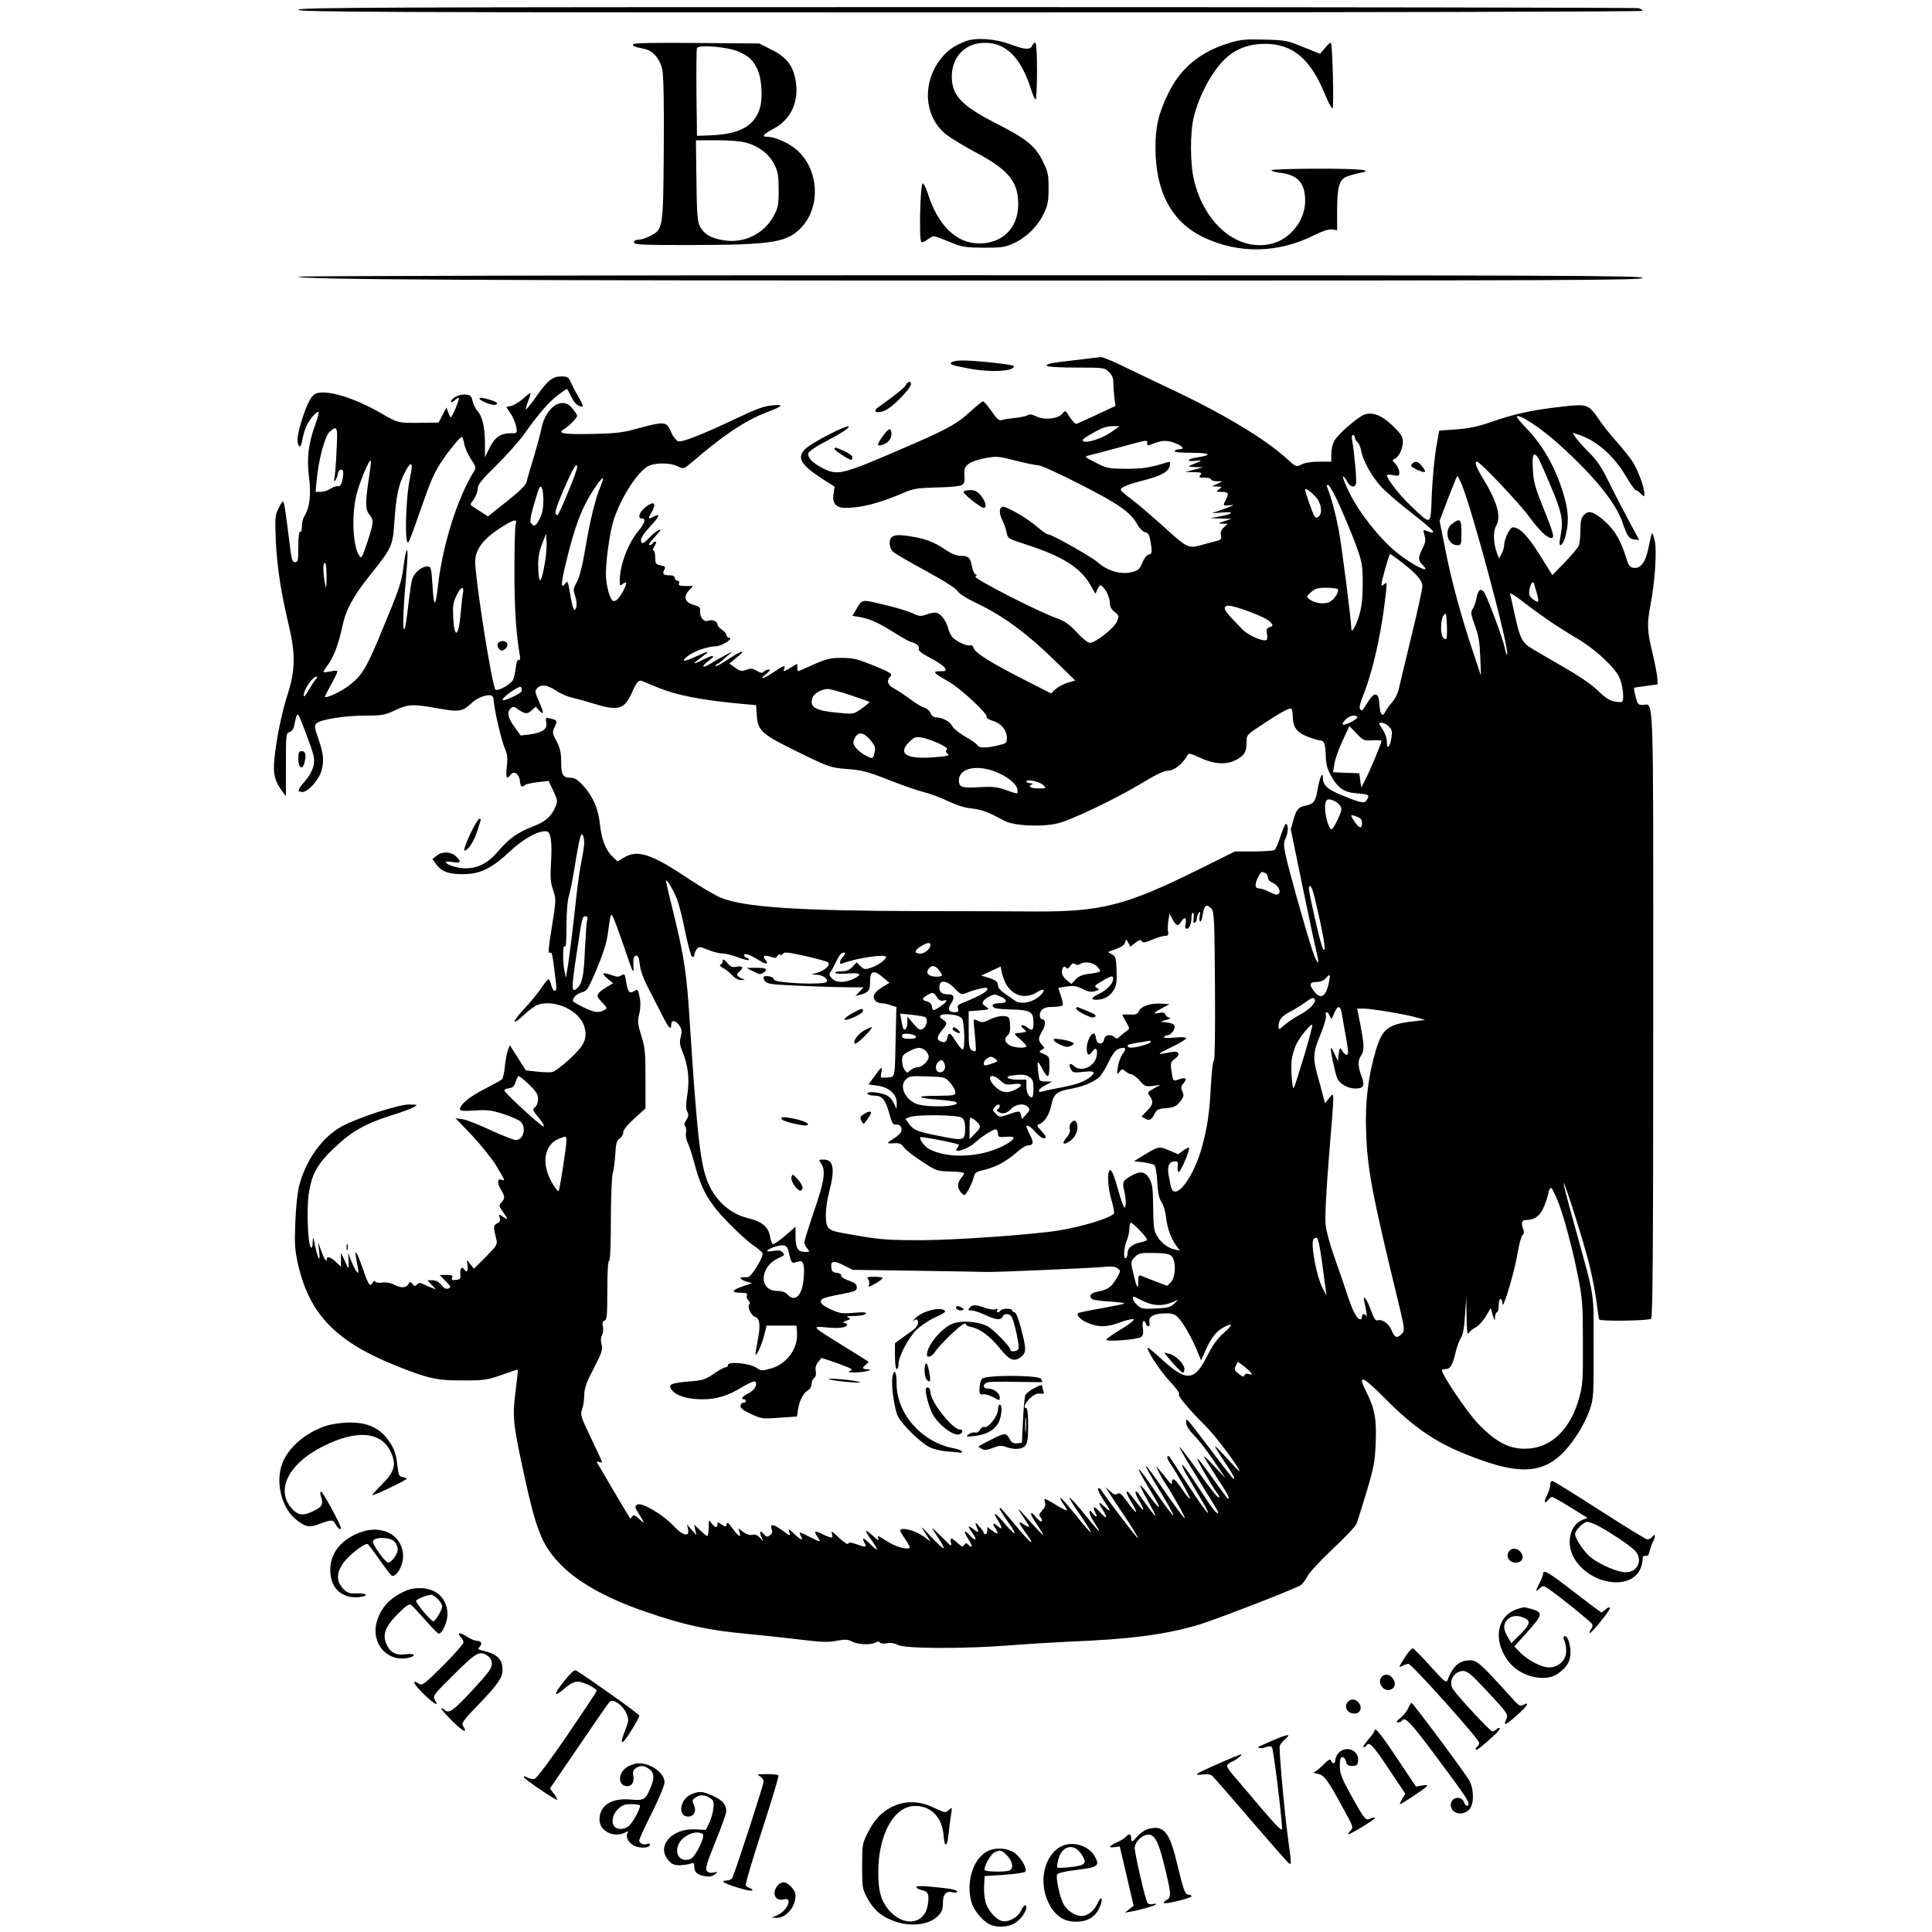 <?xml version="1.0" standalone="no"?>
<!DOCTYPE svg PUBLIC "-//W3C//DTD SVG 20010904//EN"
 "http://www.w3.org/TR/2001/REC-SVG-20010904/DTD/svg10.dtd">
<svg version="1.0" xmlns="http://www.w3.org/2000/svg"
 width="1088pt" height="1088pt" viewBox="0 0 1088 1088"
 preserveAspectRatio="xMidYMid meet">
<g transform="translate(0,1088) scale(0.1,-0.1)"
fill="#000000" stroke="none">
<path d="M1680 10825 c0 -13 427 -15 3785 -15 2184 0 3785 4 3785 9 0 5 -10
11 -22 15 -13 3 -1716 6 -3785 6 -3338 0 -3763 -2 -3763 -15z"/>
<path d="M5435 10647 c-57 -23 -92 -46 -125 -84 -120 -136 -111 -338 19 -441
26 -20 98 -64 160 -97 191 -101 247 -169 245 -300 -2 -130 -89 -216 -220 -216
-128 0 -233 102 -290 284 -10 31 -23 56 -28 54 -14 -5 -21 -316 -8 -329 5 -5
19 0 34 12 15 11 31 20 36 20 6 0 46 -14 89 -32 72 -30 87 -32 193 -33 104 0
120 3 171 26 72 34 134 96 168 168 22 47 26 70 26 141 0 77 -3 92 -33 153 -43
86 -92 126 -266 214 -191 98 -246 156 -246 262 0 104 68 181 166 189 130 11
221 -74 280 -260 10 -32 21 -58 26 -58 4 0 8 72 8 160 0 103 -4 160 -10 160
-6 0 -13 -7 -16 -15 -11 -27 -41 -26 -123 5 -90 33 -197 40 -256 17z"/>
<path d="M6920 10637 c-161 -49 -271 -140 -340 -281 -56 -114 -74 -190 -73
-316 2 -243 93 -411 268 -495 198 -96 423 -92 627 11 48 24 81 34 100 32 l28
-5 0 106 c0 137 11 178 53 196 18 7 49 16 70 20 90 17 19 25 -228 25 -146 0
-265 -4 -265 -9 0 -4 22 -11 49 -14 101 -12 141 -58 141 -159 0 -106 -80 -211
-183 -239 -190 -51 -382 103 -443 357 -22 91 -23 266 -1 356 22 89 66 185 121
262 73 103 160 149 281 149 155 0 255 -85 336 -283 18 -44 37 -80 43 -80 9 0
0 359 -9 369 -3 3 -18 -10 -33 -29 l-28 -33 -95 38 c-89 37 -100 39 -219 42
-108 3 -135 0 -200 -20z"/>
<path d="M3566 10631 c-6 -10 5 -15 62 -26 49 -10 89 -56 102 -119 7 -37 10
-184 8 -448 -3 -447 -4 -450 -77 -487 -22 -12 -52 -21 -66 -21 -16 0 -25 -6
-25 -15 0 -13 41 -15 308 -15 480 1 560 14 641 106 104 118 90 320 -29 427
-45 41 -126 77 -171 77 -33 0 -21 14 39 46 98 52 144 156 122 274 -15 82 -52
129 -135 170 l-69 35 -352 3 c-229 2 -354 0 -358 -7z m592 -41 c58 -26 79 -45
105 -95 26 -51 34 -159 17 -221 -29 -102 -112 -149 -275 -156 l-80 -3 -3 240
c-1 132 0 246 3 254 8 21 172 7 233 -19z m49 -515 c71 -21 126 -65 154 -122
20 -40 24 -63 24 -143 0 -86 -3 -100 -29 -148 -56 -101 -168 -154 -282 -135
-72 12 -108 34 -132 77 -14 26 -18 67 -20 259 l-3 227 119 0 c76 0 136 -5 169
-15z"/>
<path d="M1680 9322 c0 -17 1014 -22 4267 -22 2929 0 3303 2 3303 15 0 13
-427 15 -3785 15 -2082 0 -3785 -4 -3785 -8z"/>
<path d="M6155 8864 c-16 -2 -73 -9 -125 -15 -116 -13 -141 -19 -134 -30 3 -5
77 -9 165 -9 156 0 160 -1 184 -25 18 -17 25 -35 25 -63 0 -22 3 -59 6 -84 l6
-44 -103 -48 c-57 -27 -109 -50 -116 -53 -6 -3 -23 14 -38 37 -26 41 -26 41
-43 20 -25 -29 -99 -37 -146 -15 -25 12 -40 14 -49 7 -6 -5 -37 -12 -67 -15
-30 -3 -65 -8 -76 -12 -18 -6 -28 3 -60 49 -22 31 -43 56 -48 56 -4 0 -34 -23
-65 -52 -87 -80 -136 -106 -428 -231 -303 -130 -327 -136 -411 -93 -56 29 -85
58 -80 83 2 11 43 39 116 77 65 34 112 64 112 73 0 18 -208 -89 -246 -126 -48
-48 -25 -88 95 -166 l71 -46 -6 -40 c-9 -52 14 -79 65 -79 92 0 190 25 330 85
56 24 79 27 186 30 68 1 131 7 141 13 14 8 18 20 15 55 -2 38 2 48 24 65 14
11 56 26 94 32 63 12 75 11 170 -14 56 -14 113 -26 127 -26 15 0 121 -48 236
-107 217 -110 287 -159 323 -227 11 -20 30 -39 43 -43 22 -5 26 -15 36 -85 4
-30 1 -37 -15 -41 -12 -3 -27 -23 -36 -46 -14 -35 -22 -43 -56 -52 -64 -17
-140 5 -197 56 -33 29 -255 155 -275 155 -9 0 -34 17 -58 38 -55 50 -184 125
-203 118 -18 -7 -18 -39 1 -76 8 -16 19 -46 23 -66 7 -37 8 -37 112 -71 202
-65 305 -130 360 -226 l29 -51 12 27 c10 22 15 25 26 15 22 -18 43 -64 43 -95
0 -18 9 -35 27 -49 25 -20 26 -23 13 -54 -15 -37 -121 -120 -152 -120 -12 0
-43 25 -74 59 -44 47 -67 63 -117 81 -104 37 -467 223 -454 233 9 7 9 10 0 13
-7 3 -15 22 -19 42 -9 51 -21 62 -63 62 -25 0 -53 11 -89 36 -64 43 -113 61
-203 75 -83 13 -109 3 -109 -41 0 -17 9 -38 19 -47 10 -10 93 -58 185 -108
103 -56 170 -99 178 -113 8 -15 52 -43 124 -77 138 -67 276 -169 426 -317
l113 -110 -44 -13 c-24 -8 -54 -24 -68 -37 l-24 -23 -155 79 c-186 95 -274
150 -281 177 -4 12 -11 18 -20 15 -15 -6 -67 16 -96 42 -9 8 -22 32 -27 52
-13 49 -46 90 -73 90 -11 0 -36 -5 -54 -12 -28 -10 -39 -9 -75 9 -24 11 -96
33 -161 48 -131 31 -120 34 -161 -37 l-16 -26 42 -7 c57 -10 110 -34 193 -87
39 -25 81 -49 95 -53 35 -10 50 -24 44 -40 -4 -9 19 -26 66 -51 39 -20 75 -45
81 -55 9 -17 6 -19 -26 -19 -47 0 -39 -10 43 -56 69 -38 228 -186 218 -202 -3
-5 12 -14 34 -21 48 -14 80 -53 80 -96 0 -30 -3 -32 -51 -43 -67 -16 -106 -15
-116 2 -4 8 -35 30 -68 48 -33 19 -65 45 -72 58 -13 27 -54 49 -91 50 -14 0
-26 9 -32 24 -4 13 -20 26 -33 30 -14 3 -51 26 -83 50 -33 24 -74 51 -91 60
-34 17 -42 43 -21 64 17 17 8 23 -102 68 -82 33 -106 39 -170 39 -65 0 -86 -5
-158 -37 -46 -21 -85 -38 -87 -38 -3 0 -5 9 -5 21 l0 21 -36 -21 c-42 -25 -45
-26 -38 -6 9 22 -1 19 -59 -20 -59 -40 -87 -46 -42 -10 20 16 25 25 15 25 -9
0 -21 -5 -28 -12 -10 -10 -18 -9 -41 5 -23 13 -33 14 -58 5 -26 -10 -35 -8
-63 12 l-33 23 37 30 c64 51 39 49 -39 -3 -41 -28 -75 -46 -75 -40 0 5 3 10 8
10 4 0 25 16 47 36 l40 36 -50 -27 c-27 -15 -65 -36 -82 -47 -42 -25 -43 -9
-2 21 44 33 29 36 -30 7 -28 -15 -51 -24 -51 -21 0 3 19 18 42 35 51 38 44 38
-37 1 -69 -32 -85 -27 -34 10 34 24 109 49 147 49 33 0 104 43 80 48 -10 2
-18 9 -18 17 0 7 -11 20 -25 29 -14 9 -25 23 -25 31 0 16 -31 28 -53 19 -23
-9 -46 19 -44 51 2 24 -3 29 -38 39 -49 14 -58 46 -24 82 l22 24 -42 0 c-34 0
-42 3 -37 15 3 9 0 15 -9 15 -8 0 -15 7 -15 15 0 10 -10 15 -28 15 -36 0 -44
8 -31 31 8 17 6 20 -21 25 -27 6 -30 10 -30 45 0 22 -5 39 -10 39 -6 0 -3 11
6 25 9 14 12 25 6 25 -6 0 -14 -4 -17 -10 -3 -5 -11 -10 -17 -10 -7 0 -1 12
13 28 14 15 32 36 40 46 13 18 13 18 -6 8 -11 -5 -33 -24 -49 -41 -35 -36 -46
-39 -46 -10 0 11 23 45 52 75 51 54 59 76 20 55 -33 -18 -35 -13 -12 25 29 51
13 65 -34 29 -36 -28 -48 -65 -21 -65 24 0 17 -25 -19 -69 -60 -72 -106 -194
-106 -283 0 -26 2 -29 15 -18 9 7 17 11 20 9 9 -9 -35 -88 -54 -99 -20 -10
-23 -7 -38 27 -8 21 -18 65 -20 98 -6 71 20 261 46 337 42 121 127 253 186
290 38 23 125 24 171 2 34 -16 34 -16 77 20 180 155 303 237 420 282 97 37
106 48 34 41 -44 -4 -93 -22 -195 -71 -203 -96 -310 -138 -333 -131 -11 4 -29
26 -39 50 -28 64 -32 65 -215 15 -63 -17 -114 -22 -238 -24 -155 -3 -193 4
-151 27 26 15 74 63 74 75 0 6 -12 24 -26 41 -19 23 -34 31 -59 31 -48 0 -100
-63 -115 -139 -6 -31 -26 -105 -44 -166 -19 -60 -37 -122 -40 -137 -4 -20 -38
-53 -112 -112 l-106 -84 -33 21 c-18 12 -41 27 -51 33 -18 11 -18 13 4 42 12
17 22 44 22 59 0 23 21 50 106 133 58 58 126 134 152 170 83 117 142 186 193
224 27 21 51 37 53 35 2 -2 13 -23 24 -45 19 -38 38 -54 63 -54 5 0 -5 24 -22
53 -17 28 -37 67 -45 85 -13 28 -19 32 -53 32 -50 0 -78 -23 -143 -116 -28
-40 -54 -72 -56 -69 -2 2 3 23 12 46 9 23 15 43 13 45 -1 2 -21 -12 -42 -32
-22 -19 -52 -37 -67 -40 l-27 -6 25 -38 c14 -20 27 -54 31 -74 6 -36 6 -36
-31 -36 -57 0 -90 -23 -119 -82 l-26 -53 0 80 c-1 93 -15 151 -43 182 -11 12
-23 37 -27 55 -6 28 -11 33 -40 36 -34 3 -81 -20 -81 -40 0 -6 9 -3 20 7 11
10 22 16 24 14 5 -5 -37 -109 -45 -109 -3 0 -10 12 -15 28 l-10 27 -22 -42
-22 -43 -93 -1 c-134 -2 -134 -2 -228 52 -149 86 -295 132 -363 115 -31 -8
-54 -49 -90 -163 -16 -53 -23 -93 -20 -113 8 -39 20 -31 28 21 4 22 15 57 25
77 19 38 57 79 66 71 2 -3 -7 -35 -20 -72 -39 -107 -48 -187 -35 -294 13 -97
4 -172 -26 -220 -8 -12 -14 -38 -14 -58 0 -22 -4 -34 -10 -30 -6 4 -10 -26
-10 -82 0 -80 -2 -89 -19 -89 -17 0 -20 17 -36 151 -10 82 -21 161 -25 175 -6
24 -8 23 -30 -20 -21 -42 -22 -52 -17 -180 6 -148 30 -302 73 -480 38 -160 37
-253 -4 -383 -35 -107 -67 -263 -77 -373 -8 -80 2 -122 40 -174 l25 -34 0 178
c0 170 1 178 20 183 11 3 22 16 25 29 3 13 7 36 11 50 3 15 9 23 14 18 9 -10
74 -183 85 -227 12 -46 -4 -94 -45 -143 -46 -53 -49 -64 -16 -64 31 0 92 69
106 119 16 56 12 95 -16 177 -23 65 -25 78 -12 90 22 22 159 44 274 44 96 0
111 3 169 30 76 35 97 36 239 11 121 -22 141 -19 192 30 31 30 86 50 112 42 6
-3 12 -14 12 -24 0 -40 42 -225 61 -269 16 -36 19 -57 13 -107 -7 -65 -1 -76
22 -45 18 24 48 4 52 -37 3 -32 11 -38 28 -22 5 5 37 12 71 16 l62 7 27 -56
c24 -51 25 -59 13 -87 -23 -56 -57 -87 -129 -114 -85 -33 -132 -66 -194 -138
-58 -68 -113 -97 -185 -97 -46 0 -111 21 -111 36 0 3 18 3 40 -1 46 -8 50 2
17 33 -29 27 -77 28 -108 3 l-24 -19 21 -29 c31 -42 70 -56 149 -56 97 0 161
30 264 126 78 74 168 123 210 115 23 -5 31 -62 24 -176 -5 -84 -3 -112 12
-155 17 -51 17 -55 -7 -205 -19 -116 -22 -152 -12 -148 13 5 14 1 32 -146 7
-52 6 -68 -4 -68 -7 0 -15 13 -19 30 -4 16 -10 32 -14 35 -5 2 -23 -19 -41
-47 -19 -28 -62 -82 -97 -118 -72 -77 -73 -102 -2 -35 27 25 60 50 74 55 96
36 241 -31 266 -123 18 -67 0 -105 -84 -182 -39 -36 -82 -68 -95 -72 -12 -3
-51 -2 -87 2 l-64 7 -45 71 -45 71 -11 -29 c-6 -16 -14 -58 -17 -92 -3 -35
-11 -67 -17 -72 -6 -5 -51 -30 -101 -56 -85 -44 -134 -85 -135 -112 0 -9 22
-11 83 -7 70 5 93 2 160 -19 43 -14 87 -33 98 -43 35 -32 18 -104 -26 -104
-13 0 -76 25 -141 55 -64 30 -135 58 -158 62 l-41 6 91 -95 c50 -53 112 -130
138 -172 51 -85 52 -88 32 -80 -25 10 -28 -16 -7 -52 25 -42 26 -52 5 -75 -15
-17 -15 -20 3 -46 36 -51 37 -56 8 -37 -27 18 -28 18 -21 -3 5 -16 1 -25 -15
-33 -22 -12 -22 -18 -3 -93 6 -25 -1 -35 -60 -95 l-67 -67 -20 25 -20 25 4
-32 c3 -32 -5 -43 -18 -23 -13 21 -25 9 -23 -23 3 -28 0 -32 -24 -35 -22 -3
-27 0 -22 12 5 13 -1 16 -32 16 l-38 0 34 -35 c30 -31 31 -35 15 -41 -13 -5
-24 0 -39 19 -15 18 -31 27 -51 27 l-28 0 24 -26 24 -25 -28 10 c-16 6 -37 16
-47 21 -14 7 -23 6 -32 -4 -11 -11 -15 -11 -25 3 -12 15 -14 15 -24 -1 -13
-22 -41 -23 -81 -2 -19 10 -44 14 -64 11 -19 -3 -37 -1 -40 5 -4 7 -10 5 -16
-6 -14 -26 -24 -12 -52 72 -15 42 -31 84 -37 92 -11 15 -10 7 7 -83 9 -45 -11
-24 -37 39 l-19 49 3 -42 c1 -24 1 -43 -1 -43 -2 0 -12 19 -22 43 l-20 42 0
-39 0 -40 -28 27 c-30 28 -52 35 -52 15 0 -20 -15 2 -32 50 l-17 47 6 -50 c8
-68 -5 -52 -22 26 -12 58 -13 60 -14 25 -1 -27 -4 -37 -11 -30 -17 17 -24 221
-11 304 17 110 48 166 145 257 96 92 177 137 321 182 55 17 111 38 125 46 24
14 23 14 -26 15 -59 0 -283 -72 -377 -122 -110 -59 -203 -187 -242 -334 -9
-33 -19 -123 -22 -205 -5 -129 -3 -158 16 -242 65 -280 214 -434 556 -570 181
-72 224 -81 370 -81 121 0 136 2 220 31 49 18 90 31 91 30 1 -1 -4 -54 -12
-117 -20 -150 -15 -190 51 -492 63 -288 97 -375 187 -473 98 -108 263 -202
488 -280 220 -76 358 -106 565 -125 66 -6 196 -20 290 -31 139 -17 180 -19
227 -9 48 9 62 8 87 -5 34 -17 103 -20 131 -5 13 7 21 7 25 0 4 -6 21 -8 40
-4 21 4 43 0 63 -10 41 -21 371 -22 627 -2 99 8 250 17 335 21 338 13 541 39
730 95 90 27 518 192 571 221 11 5 28 27 39 48 10 22 75 92 144 157 69 64 130
129 135 143 6 14 31 96 57 181 41 138 47 169 51 276 6 132 -6 193 -53 286 -52
102 -22 92 106 -38 160 -161 278 -243 455 -314 339 -137 478 -113 624 106 27
40 59 103 72 141 23 66 24 78 23 358 0 328 12 251 -113 705 -33 118 -58 216
-56 218 6 7 116 -340 146 -463 16 -66 34 -160 40 -210 6 -49 13 -93 15 -96 6
-11 278 -7 292 4 9 7 12 363 12 1718 0 1880 5 1739 -60 1739 -25 0 -29 5 -39
46 -7 26 -10 48 -9 50 2 2 33 7 68 11 l65 9 -2 35 c-1 19 -13 82 -27 141 -30
122 -32 164 -12 268 25 127 37 306 25 362 -6 27 -13 47 -16 44 -3 -2 -11 -37
-19 -77 -16 -83 -43 -122 -84 -117 -19 2 -28 12 -38 43 -37 120 -71 175 -142
234 -50 41 -75 46 -99 22 -17 -17 -21 -34 -21 -85 0 -36 -4 -75 -9 -88 -5 -13
-41 -55 -79 -95 l-70 -72 -70 112 c-67 108 -114 157 -152 157 -18 0 -50 -67
-50 -105 -1 -11 -7 -31 -15 -45 l-13 -25 -11 27 c-22 58 -24 124 -6 156 31 52
6 139 -79 276 -35 59 -44 86 -28 86 16 0 239 -235 295 -312 58 -78 99 -118
124 -118 19 0 11 29 -50 180 -43 106 -51 138 -55 208 -5 86 4 103 32 60 7 -13
40 -86 72 -163 62 -147 69 -188 50 -284 -13 -63 14 -51 31 15 18 70 16 128 -7
213 -44 157 -118 291 -218 393 -31 32 -53 60 -51 63 15 15 136 -65 239 -158
193 -174 316 -324 355 -434 28 -83 39 -98 68 -101 l28 -3 -61 113 c-33 62 -84
160 -112 218 -39 79 -66 119 -109 161 -31 31 -65 69 -75 84 l-18 28 24 -8
c104 -30 206 -118 275 -235 26 -44 51 -80 56 -80 5 0 18 -9 29 -20 19 -19 20
-19 20 -1 0 38 -38 139 -69 185 -18 26 -59 77 -92 114 -33 37 -76 91 -95 120
-57 84 -66 88 -198 73 -179 -20 -277 -41 -419 -91 -63 -22 -117 -33 -185 -38
l-97 -7 -18 -100 c-9 -55 -20 -171 -24 -257 -7 -184 1 -179 -118 -67 -65 62
-135 152 -135 173 0 4 16 4 35 0 32 -6 35 -4 35 17 0 12 -10 33 -21 46 -20 20
-20 23 -5 29 23 9 46 57 46 97 0 28 -10 43 -58 90 -60 57 -106 76 -154 64 -34
-9 -155 -112 -174 -150 -10 -17 -17 -51 -17 -74 l0 -43 -69 0 c-43 0 -80 -6
-99 -16 -30 -15 -30 -15 -84 34 -120 110 -360 254 -654 392 -113 54 -244 116
-290 139 -47 22 -92 40 -100 40 -9 -1 -29 -4 -46 -5z m102 -418 c-49 -35 -137
-63 -157 -51 -7 5 1 15 21 27 75 45 106 58 144 58 l40 0 -48 -34z m-4362 -108
c-3 -73 -9 -142 -12 -153 -4 -14 -2 -17 5 -10 6 6 12 21 14 35 2 14 10 25 18
25 10 0 14 -8 13 -25 -6 -53 -14 -71 -31 -68 -9 1 -28 -5 -42 -15 -13 -9 -38
-17 -54 -17 l-29 0 6 63 c11 118 46 250 73 275 44 39 47 32 39 -110z m5735 78
c0 -7 6 -19 14 -25 8 -7 17 -28 21 -48 10 -56 58 -143 110 -201 26 -29 103
-95 171 -148 132 -103 155 -129 91 -105 -24 9 -24 9 -15 -23 8 -26 6 -40 -11
-74 -26 -52 -26 -67 0 -93 61 -61 -62 0 -153 76 -92 77 -199 212 -255 322 -25
51 -44 96 -40 99 3 3 13 -8 22 -25 17 -33 42 -41 51 -16 6 14 -10 186 -22 248
-3 16 -1 27 5 27 6 0 11 -6 11 -14z m-5016 -34 c3 -21 20 -60 37 -86 29 -43
31 -51 19 -69 -96 -155 -179 -420 -205 -657 -13 -113 -22 -110 -29 8 -7 108
-9 112 -30 112 -33 0 -73 -35 -85 -73 -5 -17 -15 -84 -22 -147 -7 -63 -16
-122 -20 -130 -13 -23 -10 86 6 269 13 151 13 197 1 160 -3 -8 -10 -48 -15
-90 -11 -83 -24 -120 -129 -372 -79 -191 -106 -234 -177 -288 -48 -36 -135
-76 -135 -62 0 3 16 34 35 69 19 34 35 67 35 72 0 6 -14 7 -37 1 -21 -4 -39
-6 -41 -4 -2 2 8 19 23 39 33 43 61 117 81 210 20 99 60 174 153 291 130 163
132 167 142 308 10 143 23 205 55 269 39 78 54 71 34 -17 -26 -116 -33 -393
-10 -368 5 4 34 82 65 173 62 177 80 220 128 290 39 58 99 130 108 130 3 0 9
-17 13 -38z m3846 2 c0 -12 5 -14 18 -9 60 26 90 28 136 11 47 -18 61 -36 27
-36 -11 0 -23 -4 -26 -10 -4 -6 31 -10 97 -10 105 0 119 -12 30 -26 -56 -8
-66 -26 -10 -19 44 6 42 3 -24 -24 -20 -8 -16 -10 22 -11 l45 -2 -50 -13 -50
-13 49 -1 c42 -1 47 -3 36 -16 -11 -13 -7 -15 24 -15 20 0 36 -4 36 -10 0 -5
15 -10 33 -10 l32 -1 -30 -14 -30 -13 30 -2 c29 -1 29 -1 11 -15 -19 -14 -18
-15 10 -15 41 0 46 -7 29 -41 -20 -38 -20 -38 23 -34 29 4 21 -1 -33 -20 l-70
-25 59 4 c71 6 62 -8 -14 -22 l-55 -10 60 -2 60 -2 -40 -13 c-38 -12 -38 -13
-11 -14 l30 -1 -22 -20 c-16 -15 -20 -28 -16 -45 5 -21 1 -25 -38 -35 -23 -6
-59 -15 -78 -21 -68 -18 -76 -14 -208 106 -70 63 -152 133 -182 155 -30 22
-56 45 -58 50 -5 14 37 32 132 56 98 25 139 49 144 84 3 20 1 22 -20 15 -94
-29 -133 -35 -228 -35 -99 1 -109 3 -170 35 -65 33 -65 33 -35 41 17 4 93 24
170 45 166 45 155 43 155 23z m-4379 -171 c-24 -157 -25 -200 -2 -229 27 -35
27 -42 -10 -156 -28 -84 -34 -95 -44 -80 -37 51 -46 213 -20 336 14 65 73 211
83 202 2 -3 -1 -35 -7 -73z m1169 35 c0 -22 -102 -268 -110 -268 -22 0 -15 27
37 149 52 119 73 153 73 119z m4981 -95 c58 -135 274 -942 256 -959 -2 -3 -8
12 -12 33 -9 52 -104 305 -120 322 -19 19 -32 7 -40 -36 -3 -21 -13 -48 -21
-61 -13 -20 -12 -29 12 -95 21 -57 27 -94 30 -177 l4 -105 -40 120 c-72 214
-127 417 -160 587 l-33 165 48 127 c27 69 50 126 52 126 2 0 13 -21 24 -47z
m-4851 -17 c-28 -67 -57 -185 -85 -352 -16 -95 -33 -158 -47 -183 -20 -35 -21
-42 -9 -78 8 -23 10 -50 6 -63 -10 -33 -20 -11 -35 79 -11 67 -14 73 -26 56
-26 -36 -26 -5 1 107 38 160 72 263 110 338 36 70 94 155 101 147 2 -2 -5 -25
-16 -51z m4168 -112 c29 -65 70 -164 90 -219 33 -92 36 -109 36 -210 0 -78 -5
-129 -18 -175 -18 -62 -46 -112 -46 -81 0 44 -55 473 -71 556 -17 91 -44 189
-64 239 -6 14 -4 17 6 14 7 -2 38 -58 67 -124z m-4488 40 c0 -45 -6 -77 -20
-104 -22 -43 -31 -48 -49 -27 -8 10 -4 36 15 103 14 49 28 92 31 97 12 20 23
-11 23 -69z m4365 -4 c19 -36 19 -74 1 -89 -10 -8 -16 -8 -23 1 -10 13 -53
135 -53 151 0 16 60 -34 75 -63z m-4521 -132 c-4 -13 -7 -131 -7 -263 0 -210
9 -352 30 -474 4 -23 2 -32 -5 -27 -7 4 -13 -11 -17 -41 -3 -27 -10 -58 -15
-70 -10 -25 -88 -69 -100 -56 -19 20 -112 606 -114 718 -1 66 41 125 131 185
86 56 108 62 97 28z m160 -243 c-19 -99 -32 -95 -33 12 -1 42 6 81 22 120 l22
58 3 -50 c2 -27 -4 -90 -14 -140z m4820 36 c90 -68 126 -109 126 -142 0 -17
-29 -148 -64 -292 -35 -144 -67 -277 -71 -295 -4 -19 -19 -48 -34 -65 -16 -18
-34 -43 -40 -56 -17 -32 -29 -16 -33 44 -4 67 -27 72 -64 13 -34 -55 -33 -53
-44 -42 -7 7 -2 31 14 71 50 121 98 324 122 513 17 140 17 135 -1 120 -12 -10
-15 -10 -15 0 0 20 43 170 48 170 3 0 28 -17 56 -39z m-6045 -88 c-1 -72 -2
-74 -10 -33 -11 64 -11 110 1 110 6 0 9 -32 9 -77z m6801 -40 c0 -5 7 -29 15
-55 15 -52 10 -58 -25 -30 -19 16 -22 24 -16 55 4 20 11 37 16 37 6 0 10 -3
10 -7z m-6033 -55 c-4 -18 -9 -70 -13 -114 -11 -133 -36 -144 -42 -19 -3 61 0
82 18 120 26 53 45 60 37 13z m4927 24 c8 -14 -18 -56 -45 -71 -29 -16 -84 -9
-115 14 -18 15 -18 16 9 40 23 21 38 25 87 25 32 0 61 -4 64 -8z m1206 -189
c41 -27 109 -70 150 -94 92 -54 202 -156 229 -213 19 -39 29 -125 16 -138 -3
-3 -23 -2 -44 2 -28 5 -53 22 -93 61 -37 36 -107 84 -213 144 -87 50 -169 98
-182 108 -34 27 -48 61 -72 172 -12 55 -24 109 -27 119 -4 12 23 -4 77 -46 46
-36 118 -87 159 -115z m-1703 62 c55 -20 106 -45 116 -57 18 -21 18 -22 -3
-30 -18 -7 -20 -13 -15 -37 3 -16 2 -32 -3 -35 -18 -11 -103 26 -135 59 -86
88 -104 111 -100 123 7 19 35 15 140 -23z m1108 -153 c-3 -3 -11 0 -18 7 -17
17 -15 104 3 126 14 17 15 12 18 -55 2 -40 0 -75 -3 -78z m-6368 -229 c-8 -10
-27 -38 -41 -63 -15 -27 -26 -38 -26 -27 0 33 50 107 73 107 6 0 3 -8 -6 -17z
m1918 -41 c115 -48 252 -75 496 -97 l67 -6 4 -60 c6 -86 29 -105 238 -207 172
-84 177 -85 272 -93 83 -6 116 -15 235 -62 76 -30 163 -60 193 -67 30 -7 91
-29 135 -50 51 -24 101 -40 137 -43 54 -5 99 -22 181 -68 53 -30 216 -38 307
-15 81 21 337 144 479 231 75 45 117 65 140 65 33 0 80 38 106 83 9 17 14 17
70 -9 81 -38 149 -42 203 -15 49 25 62 46 62 100 0 44 -4 40 112 116 75 50
122 75 138 75 5 0 10 -18 10 -40 0 -65 22 -95 85 -119 31 -12 62 -21 70 -21
22 0 29 -21 31 -86 1 -47 8 -74 30 -113 36 -67 73 -93 138 -98 74 -6 79 -9 66
-33 -14 -27 -26 -26 -130 16 -93 37 -120 60 -120 104 -1 41 -19 0 -30 -66 -11
-66 -21 -80 -63 -90 -46 -9 -55 -20 -73 -80 l-15 -54 66 -322 c37 -178 73
-347 80 -375 23 -91 -3 -58 -34 45 -50 161 -129 446 -142 511 -11 51 -11 66 2
93 15 32 15 78 0 78 -4 0 -17 -31 -30 -70 -12 -38 -27 -73 -34 -77 -7 -4 -59
-8 -117 -8 l-105 0 -208 -103 c-408 -202 -545 -237 -922 -235 -115 1 -410 2
-655 2 -682 2 -978 22 -1110 75 -31 13 -110 59 -176 103 -216 145 -294 171
-373 122 l-33 -20 -25 23 c-41 38 -65 98 -74 182 -9 91 -40 162 -97 224 -29
31 -47 42 -68 42 -44 0 -54 16 -54 91 0 52 -6 76 -26 115 -24 46 -25 50 -10
81 16 35 15 37 -26 47 -26 6 -27 5 -22 -23 8 -37 -20 -57 -93 -67 l-51 -6 -31
43 c-41 55 -48 86 -27 107 13 14 20 14 34 4 47 -34 61 -36 85 -13 l24 21 18
-20 c26 -28 29 -19 10 26 -35 81 -35 83 -19 99 23 23 56 18 105 -14 24 -17 67
-35 94 -41 28 -6 88 -23 133 -37 127 -38 160 -26 203 72 23 52 37 68 54 60 6
-2 42 -17 80 -33z m-758 -25 c-6 -15 -107 -61 -107 -48 0 16 94 81 103 72 5
-5 7 -16 4 -24z m1853 -22 c56 -19 105 -36 106 -38 2 -2 -17 -18 -42 -36 -45
-33 -47 -33 -122 -26 -141 12 -174 30 -157 85 8 24 51 49 86 50 14 0 72 -16
129 -35z m2854 -123 c3 -5 -15 -18 -39 -30 -48 -23 -58 -15 -25 18 20 20 55
27 64 12z m177 -53 c18 -18 20 -28 15 -63 -9 -55 -26 -71 -26 -24 0 21 -10 50
-25 72 -23 34 -23 36 -5 36 11 0 29 -9 41 -21z m-92 -78 c28 2 51 0 51 -4 0
-12 -68 -174 -93 -221 l-21 -41 -6 40 -5 40 -74 3 -74 3 7 45 c3 25 24 84 46
131 l39 84 40 -41 c38 -40 42 -42 90 -39z m-2829 3 c26 -30 31 -43 26 -67 -8
-42 -11 -43 -52 -21 -45 24 -75 60 -67 82 19 53 50 55 93 6z m383 -19 c41 -19
56 -30 48 -38 -7 -7 -5 -14 6 -22 14 -10 -1 -14 -84 -20 -150 -11 -199 21
-133 86 27 27 36 31 68 26 20 -3 63 -17 95 -32z m342 -169 c61 -28 105 -68
105 -96 0 -24 7 -24 -65 1 -50 18 -75 20 -151 16 -97 -6 -114 0 -114 38 0 73
110 93 225 41z m250 -67 c19 -19 19 -19 -28 -19 -44 0 -62 12 -34 23 6 3 2 6
-10 6 -13 1 -23 5 -23 10 0 16 74 0 95 -20z m1667 -110 c13 -16 15 -26 7 -47
-14 -39 -43 -92 -50 -92 -19 0 -45 106 -35 146 6 22 11 25 34 20 15 -4 35 -16
44 -27z m102 -69 c19 -7 26 -17 26 -35 0 -33 -14 -32 -39 4 -31 43 -29 47 13
31z m-4354 -147 c0 -17 -7 -60 -14 -95 -8 -35 -22 -130 -31 -213 -18 -170 -42
-363 -52 -415 l-6 -35 -7 30 c-12 48 -11 163 0 145 7 -10 10 26 10 111 0 77 5
144 14 175 8 27 21 94 30 149 28 171 37 209 47 194 5 -8 9 -28 9 -46z m3834
-169 c9 -3 16 -15 16 -25 0 -11 10 -23 24 -29 31 -12 52 -48 37 -63 -8 -8 -21
-6 -48 8 -37 18 -44 20 -70 23 -17 3 -16 27 2 62 17 33 17 33 39 24z m-3313
-144 c12 -30 34 -115 48 -189 15 -74 33 -137 39 -139 7 -2 12 3 12 10 0 8 6
22 13 32 12 17 15 16 65 -3 29 -12 66 -21 82 -21 16 0 54 -9 85 -21 31 -12 59
-18 62 -15 3 3 -2 8 -11 12 -9 3 -16 10 -16 16 0 13 38 0 83 -29 40 -26 59
-25 37 2 -18 22 -6 29 30 17 25 -9 32 -8 37 3 3 8 10 12 15 9 6 -4 14 -1 18 6
6 10 33 7 126 -14 66 -15 123 -31 128 -36 15 -14 -21 -47 -62 -58 -37 -10 -37
-10 -6 -11 37 -1 70 -23 59 -40 -11 -20 -301 -7 -297 13 1 8 -9 15 -28 18 -18
3 -30 0 -30 -6 1 -27 20 -37 81 -41 87 -6 317 -15 408 -15 l74 0 -23 -25 -23
-24 33 9 c42 12 50 24 50 76 0 57 21 63 70 22 l39 -33 -45 -27 c-44 -28 -55
-53 -32 -76 7 -7 22 -12 34 -12 11 0 35 -5 51 -11 l31 -10 -4 -167 c-5 -242
-2 -226 -48 -230 -39 -3 -39 -3 -33 28 8 38 0 34 -40 -23 l-32 -44 51 -7 c65
-9 108 -48 108 -98 l-1 -33 -17 35 c-12 24 -28 39 -52 47 -44 15 -103 17 -95
3 3 -5 21 -10 39 -10 44 0 63 -23 84 -101 15 -55 21 -64 39 -62 23 3 36 -18
27 -42 -3 -8 -21 -24 -40 -36 -19 -11 -34 -23 -34 -25 0 -3 16 -4 36 -2 29 2
40 -3 55 -24 10 -14 56 -50 101 -79 79 -52 84 -54 156 -56 41 -1 77 -5 80 -8
3 -2 -2 -13 -10 -22 -25 -30 -29 -54 -13 -79 9 -13 20 -24 25 -24 11 0 44 63
54 102 4 20 14 29 34 34 85 18 144 48 215 111 20 18 46 33 56 33 31 0 34 16
11 59 -11 22 -20 43 -20 46 0 15 24 1 51 -30 17 -19 37 -35 45 -35 21 0 17 10
-13 43 -22 23 -25 31 -14 35 33 11 59 52 71 106 14 67 29 80 113 95 71 13 135
41 162 70 11 13 34 50 50 84 22 45 38 65 57 71 38 13 44 3 19 -31 -11 -15 -23
-48 -26 -73 -6 -42 -5 -44 9 -26 15 18 17 18 34 3 10 -9 25 -17 33 -17 9 0 29
-16 47 -35 28 -33 34 -35 74 -30 l43 6 -38 -21 c-36 -20 -37 -22 -22 -43 22
-31 19 -47 -16 -83 l-31 -32 22 -12 c24 -13 35 -7 54 32 8 16 21 24 46 26 61
4 75 11 98 41 19 26 20 34 10 56 -9 21 -8 28 7 45 24 26 14 35 -25 22 -35 -13
-35 -12 -44 55 -5 37 -3 44 21 61 33 24 23 45 -18 38 -90 -18 -90 -15 -6 25
48 23 87 46 87 52 0 6 -25 8 -65 4 -41 -4 -64 -3 -60 3 3 6 12 10 19 10 20 0
47 35 40 53 -3 10 -20 17 -42 19 l-37 4 35 11 c19 6 27 12 17 12 -10 1 -20 8
-24 17 -4 12 -14 14 -34 10 -40 -8 -36 0 14 26 l42 23 -42 3 c-60 4 -116 -13
-128 -40 -9 -19 -17 -23 -53 -21 -23 1 -42 0 -42 -2 0 -2 10 -20 22 -41 21
-36 21 -37 2 -50 -10 -7 -27 -21 -37 -30 -13 -14 -20 -15 -29 -6 -21 21 -56
15 -60 -10 -5 -35 -42 -31 -46 5 -2 15 -7 27 -12 27 -18 0 -40 -46 -40 -82 0
-42 12 -48 33 -17 19 26 31 9 22 -31 -13 -58 -87 -90 -127 -53 -23 21 -33 11
-18 -17 11 -21 17 -22 71 -16 61 7 72 0 42 -26 -33 -28 -77 -45 -163 -61 -47
-9 -95 -19 -107 -23 -37 -10 -27 14 15 35 l37 20 -36 1 c-36 0 -36 0 -42 52
-4 28 -5 54 -2 56 2 2 13 -14 25 -37 11 -23 25 -41 30 -41 6 0 10 25 10 55 0
53 -2 57 -31 69 -29 12 -30 14 -13 24 18 10 18 11 1 29 -22 25 -21 38 3 78 19
30 19 65 0 65 -17 0 -20 34 -4 51 12 14 31 19 65 19 26 0 50 4 53 9 3 5 -1 28
-9 51 -8 23 -15 44 -15 45 0 2 22 6 48 10 39 5 57 2 88 -14 29 -15 47 -19 69
-13 27 8 28 9 11 19 -16 9 -12 14 35 41 45 26 55 29 57 15 6 -24 -30 -66 -76
-88 -47 -23 -53 -35 -18 -35 42 0 75 18 96 52 17 27 20 47 18 113 -3 73 -5 80
-28 92 -23 11 -23 12 -5 18 59 20 75 29 81 48 6 20 7 20 18 -2 l12 -22 28 22
c22 17 30 19 36 9 7 -11 18 -9 58 8 28 12 61 22 73 22 17 0 20 5 17 24 -3 14
-2 42 2 63 l6 38 17 -32 c20 -38 32 -41 49 -13 19 30 31 24 25 -10 -5 -22 -3
-30 7 -30 14 0 26 30 26 68 0 12 4 22 8 22 5 0 6 -14 4 -31 -3 -22 -1 -30 7
-25 6 4 11 15 11 24 0 9 5 24 11 32 8 11 9 7 5 -17 -3 -18 -2 -33 3 -33 5 0
12 20 15 45 8 48 22 57 49 27 14 -15 17 -68 19 -435 2 -255 -1 -418 -6 -420
-6 -2 -13 -66 -17 -143 -8 -152 -19 -229 -50 -342 -33 -126 -108 -252 -150
-252 -19 0 -23 8 -38 93 -9 52 3 77 38 77 14 0 17 -6 13 -30 -2 -16 0 -30 6
-30 11 0 66 129 58 137 -2 3 -17 -5 -33 -16 l-28 -21 -52 22 c-58 24 -56 25
-158 -37 l-39 -24 51 -6 c28 -4 56 -11 63 -15 7 -4 14 -42 17 -96 4 -63 11
-96 23 -111 10 -13 21 -48 25 -79 8 -69 28 -126 57 -166 l22 -31 -30 7 c-40
10 -75 37 -99 77 -17 29 -20 53 -21 161 -1 106 -5 132 -21 160 -24 41 -51 46
-102 17 -48 -27 -52 -35 -40 -85 11 -49 12 -94 1 -94 -4 0 -21 47 -37 105 -18
66 -33 105 -42 105 -20 0 -16 -97 7 -171 10 -34 16 -67 13 -72 -15 -25 -177
-75 -316 -97 -145 -23 -571 -53 -767 -54 -171 0 -228 3 -340 22 -160 27 -165
29 -185 48 -21 22 -19 113 5 204 33 127 24 180 -31 180 -29 0 -30 -1 -15 -22
27 -39 19 -99 -39 -266 -30 -88 -55 -168 -55 -178 0 -10 7 -26 17 -36 15 -17
14 -18 -15 -18 -39 0 -52 22 -52 90 l0 52 -60 -52 c-33 -28 -63 -49 -68 -46
-5 3 -12 23 -16 45 -8 51 -47 83 -119 100 -107 24 -194 104 -236 216 -38 102
-57 272 -96 880 -18 285 -31 371 -90 614 -25 101 -45 186 -45 190 1 17 42 -50
61 -99z m3593 3 c45 -191 64 -293 52 -293 -7 0 -26 65 -49 168 -40 180 -42
192 -28 192 5 0 16 -30 25 -67z m-3887 -283 c49 -145 53 -151 50 -100 -2 43 1
55 14 58 13 2 17 -9 22 -50 4 -34 21 -82 48 -133 23 -44 58 -112 78 -152 37
-74 51 -88 51 -53 0 28 26 25 46 -6 14 -20 15 -33 8 -62 -8 -29 -6 -46 7 -79
34 -80 43 -158 30 -244 -9 -58 -9 -84 -1 -99 9 -17 8 -27 -5 -47 -12 -17 -14
-28 -6 -36 5 -5 7 -22 4 -37 -3 -15 2 -40 10 -56 8 -16 25 -67 37 -114 39
-147 80 -221 187 -331 52 -54 117 -113 144 -131 26 -18 51 -39 53 -45 8 -19
-62 -133 -82 -135 -9 0 -23 -1 -29 -1 -25 1 -12 -14 20 -24 l32 -9 -52 -18
c-63 -21 -68 -36 -12 -36 32 0 40 -3 35 -15 -3 -8 1 -21 9 -28 8 -9 10 -18 4
-24 -12 -12 11 -61 33 -69 27 -8 32 -48 15 -132 -8 -42 -14 -79 -12 -80 7 -7
36 58 49 110 l13 53 84 0 84 0 3 -35 c9 -90 -54 -180 -145 -206 -53 -15 -56
-15 -82 3 -34 25 -161 38 -161 17 0 -8 -6 -14 -14 -14 -8 0 -38 -16 -67 -37
-49 -33 -63 -37 -142 -43 -103 -8 -121 -19 -88 -54 27 -29 89 -46 169 -46 77
0 143 20 222 69 36 22 69 36 73 31 16 -15 -5 -51 -39 -67 -33 -16 -45 -33 -24
-33 6 0 10 -4 10 -10 0 -5 -7 -10 -15 -10 -8 0 -15 -8 -15 -18 0 -12 19 -27
60 -45 57 -27 65 -28 159 -21 l99 7 6 39 c8 51 31 95 56 108 11 6 20 21 20 34
0 13 7 29 15 36 9 7 12 22 9 39 -4 18 1 35 13 50 l19 24 55 -18 c30 -10 70
-25 89 -33 31 -13 33 -16 15 -23 -14 -5 -5 -8 30 -8 52 0 114 17 68 18 -28 1
-29 9 -6 27 10 7 16 14 13 16 -3 3 -66 42 -140 88 -180 111 -182 113 -98 105
71 -8 118 -1 118 15 0 6 -8 10 -17 11 -11 0 -6 5 12 11 27 10 28 12 10 19 -13
5 -1 8 37 8 32 1 60 6 64 13 5 8 -12 10 -67 5 -65 -6 -81 -3 -125 17 -56 26
-72 42 -56 58 9 9 30 15 143 37 48 10 55 15 54 33 -1 16 -13 26 -47 37 -25 9
-43 21 -41 28 2 7 -8 13 -24 15 -21 2 -29 9 -31 27 -6 40 12 45 68 16 l52 -26
351 -5 c194 -3 377 -6 407 -7 64 -1 592 22 665 29 34 4 56 1 69 -9 18 -13 18
-15 -8 -59 -27 -47 -50 -62 -110 -73 -36 -7 -47 -27 -23 -42 6 -4 53 -10 102
-13 50 -3 83 -8 75 -12 -8 -3 -69 -15 -134 -27 -66 -11 -122 -23 -125 -26 -12
-12 18 -41 60 -57 61 -24 106 -22 182 7 37 13 69 20 72 15 3 -5 -30 -31 -74
-57 -44 -26 -80 -52 -81 -57 0 -14 178 0 196 15 12 10 14 23 10 51 -6 37 6 53
18 23 9 -24 24 -17 19 9 -6 31 23 48 87 50 35 1 54 -4 70 -19 28 -25 79 -113
110 -188 l24 -58 28 63 c32 69 59 102 100 124 52 27 52 14 1 -31 -38 -33 -63
-69 -95 -131 -70 -142 -116 -146 -251 -23 -41 38 -78 69 -82 69 -17 0 66 -128
121 -187 35 -37 59 -70 54 -73 -12 -7 54 -86 149 -180 56 -56 191 -235 191
-255 0 -3 -30 28 -67 69 -37 41 -69 74 -71 72 -1 -2 22 -40 52 -85 31 -45 56
-87 56 -93 0 -16 0 -16 -135 162 -145 190 -135 179 -135 148 0 -17 16 -42 48
-75 26 -26 75 -91 110 -143 l64 -95 -61 65 c-33 36 -60 62 -61 58 0 -4 32 -55
70 -114 64 -97 78 -124 65 -124 -2 0 -41 52 -86 116 -45 63 -83 113 -86 110
-5 -5 89 -168 114 -198 8 -9 11 -18 6 -21 -5 -3 -56 61 -113 143 -58 82 -106
145 -108 141 -1 -4 47 -87 108 -184 60 -97 110 -179 110 -182 0 -23 -31 15
-105 130 -48 74 -91 135 -96 135 -5 0 5 -24 22 -52 17 -29 53 -90 80 -136 81
-136 38 -92 -67 70 -55 83 -102 156 -106 162 -4 6 -10 7 -14 4 -3 -4 3 -19 13
-35 41 -59 122 -203 114 -203 -4 0 -25 25 -45 55 -37 56 -56 69 -56 38 0 -14
-6 -11 -24 12 -13 17 -33 41 -45 55 l-22 25 17 -35 c9 -19 24 -46 34 -60 40
-58 119 -200 112 -200 -5 0 -55 68 -112 150 -56 83 -105 148 -108 146 -2 -3
32 -65 77 -137 45 -73 80 -137 78 -142 -1 -5 -45 52 -96 127 -51 76 -95 135
-98 132 -3 -3 23 -50 57 -106 34 -56 60 -103 57 -106 -3 -4 -27 24 -53 60 -26
36 -50 64 -52 61 -3 -2 16 -41 42 -86 25 -45 45 -84 43 -86 -3 -3 -57 69 -99
131 -4 6 -10 8 -13 5 -3 -4 6 -26 20 -50 37 -65 30 -68 -17 -7 -22 29 -43 55
-45 57 -1 2 -5 2 -8 -1 -3 -3 9 -29 26 -57 45 -72 31 -73 -21 -1 -34 48 -46
57 -57 48 -10 -8 -20 -5 -40 13 l-27 24 19 -30 c10 -16 51 -79 92 -139 40 -60
72 -113 71 -118 -2 -6 -163 205 -210 276 -4 6 -10 7 -14 3 -4 -4 9 -31 29 -62
45 -67 47 -78 7 -40 -35 33 -38 28 -10 -17 31 -51 23 -57 -15 -14 -34 38 -46
35 -25 -5 13 -24 2 -25 -16 -2 -24 34 -25 5 -2 -34 37 -58 40 -63 35 -63 -3 0
-39 43 -82 96 -42 52 -79 93 -82 90 -3 -2 25 -48 62 -100 36 -53 63 -96 58
-95 -4 0 -44 45 -87 100 -44 54 -82 97 -84 94 -3 -3 5 -19 17 -36 13 -17 21
-32 19 -34 -2 -3 -30 11 -61 30 -68 41 -70 42 -62 14 5 -14 0 -28 -16 -45 -18
-20 -20 -26 -9 -39 7 -8 10 -19 6 -22 -4 -4 -18 6 -31 22 -31 40 -40 28 -11
-16 12 -19 31 -47 41 -64 17 -29 17 -29 -16 5 -19 19 -54 58 -78 85 -46 53
-46 47 1 -22 32 -47 30 -51 -7 -27 -34 22 -31 10 11 -48 61 -83 31 -64 -46 29
-93 112 -100 119 -100 107 0 -5 20 -37 44 -71 25 -34 42 -63 39 -67 -3 -3 -28
22 -56 55 -54 64 -70 72 -38 18 26 -42 27 -57 3 -36 -28 25 -37 20 -17 -9 22
-34 15 -39 -18 -13 l-27 20 0 -20 c0 -12 -4 -21 -10 -21 -5 0 -10 3 -10 8 0 4
-12 21 -26 37 -24 29 -26 25 -8 -19 7 -18 4 -18 -26 4 -34 24 -33 19 2 -32 24
-35 9 -36 -22 -3 -33 35 -36 24 -6 -24 25 -39 24 -55 -2 -29 -10 10 -15 10
-22 -2 -8 -12 -12 -11 -32 6 -41 37 -49 39 -43 7 6 -25 2 -23 -49 29 -31 31
-56 54 -56 52 0 -3 16 -28 35 -56 19 -29 32 -54 29 -57 -3 -3 -34 26 -70 64
-61 65 -63 67 -34 22 l31 -48 -44 31 c-45 33 -127 52 -127 31 0 -6 14 -30 31
-53 17 -25 26 -44 19 -46 -23 -8 -78 9 -124 38 -55 35 -57 36 -49 13 4 -11 -7
-6 -28 15 -50 46 -55 40 -14 -17 46 -64 44 -74 -5 -26 -40 39 -49 40 -30 4 13
-23 5 -24 -48 -5 -31 11 -42 12 -45 3 -3 -7 -24 7 -52 33 -38 37 -46 41 -40
22 6 -22 5 -23 -17 -17 -12 4 -35 14 -50 22 -32 15 -35 8 -12 -25 19 -28 14
-28 -46 3 -60 30 -64 31 -50 5 16 -29 1 -24 -38 13 -32 30 -34 30 -27 8 7 -23
5 -22 -43 13 -49 36 -69 36 -55 0 4 -11 0 -22 -12 -30 -15 -11 -20 -10 -36 9
-20 24 -25 9 -8 -26 9 -21 9 -21 -10 2 -15 16 -28 22 -43 18 -13 -4 -33 2 -51
15 l-29 21 7 -22 c10 -34 -7 -24 -40 22 -23 32 -31 38 -33 24 -3 -17 -5 -17
-28 -2 -21 14 -24 14 -24 0 0 -22 -15 -18 -33 7 -15 22 -16 22 -16 -24 -1 -27
-4 -48 -8 -48 -4 0 -22 15 -41 33 l-33 32 6 -30 7 -30 -27 30 -26 30 6 -27 c9
-47 -31 -36 -84 21 -59 63 -178 133 -202 118 -16 -10 -15 -13 5 -46 39 -63 40
-67 7 -36 -26 24 -34 27 -41 15 -5 -8 -10 -12 -12 -10 -4 4 -173 291 -186 314
-3 5 2 7 11 3 10 -3 17 -3 17 0 0 4 -28 65 -62 135 -58 121 -61 131 -50 162 7
18 12 53 12 79 0 37 11 69 53 150 46 89 52 107 45 135 -6 20 -5 40 2 53 6 11
9 33 5 48 -4 21 -2 30 9 34 14 5 16 32 16 172 0 103 4 165 10 165 6 0 10 83
10 228 0 125 5 243 10 262 6 19 12 69 15 110 3 62 8 77 25 89 11 7 20 23 20
35 0 13 23 42 62 77 l63 57 0 168 c0 148 -3 178 -24 243 -20 64 -21 80 -12
118 7 24 9 61 6 81 -11 62 -12 64 -35 50 -26 -16 -35 -3 -45 58 -6 40 -8 42
-25 32 -15 -10 -27 -10 -53 0 -54 19 -64 14 -28 -17 l34 -28 -36 -21 c-61 -39
-65 -48 -27 -86 31 -33 32 -34 12 -45 -32 -17 -58 -13 -123 20 -58 29 -60 31
-46 52 7 12 28 25 44 29 27 7 35 19 68 95 54 126 72 183 80 250 4 32 9 67 12
77 5 19 6 19 16 0 6 -10 35 -89 64 -174z m-211 157 c-3 -12 -8 -85 -12 -162
-6 -153 -15 -193 -44 -220 -32 -29 -33 -3 -5 180 33 221 34 225 52 225 11 0
14 -7 9 -23z m1934 -139 c0 -20 -32 -48 -56 -48 -36 0 -37 16 -1 39 36 23 57
27 57 9z m-493 -66 c-20 -22 -22 -46 -4 -38 71 29 247 56 247 37 0 -15 -47
-49 -86 -61 -32 -11 -38 -10 -58 9 l-22 21 -24 -25 c-17 -18 -34 -25 -62 -25
-22 0 -37 -4 -34 -9 3 -5 35 -6 71 -3 73 5 84 -5 30 -31 -49 -23 -98 -22 -121
4 -15 16 -16 23 -6 37 7 9 21 36 31 58 11 23 25 44 33 47 21 7 23 -1 5 -21z
m1333 -42 c28 18 76 11 100 -15 26 -28 24 -30 -53 -40 -32 -4 -55 -14 -70 -31
l-23 -25 -27 21 c-16 13 -27 31 -27 45 0 27 15 41 25 24 5 -6 13 -3 22 11 10
15 18 18 27 11 7 -6 17 -6 26 -1z m-798 -27 c32 -38 31 -43 -10 -43 -43 0 -62
21 -41 46 15 19 33 18 51 -3z m381 -80 c37 -70 110 -92 174 -52 45 28 56 15
17 -21 -41 -36 -106 -48 -137 -26 -12 9 -39 27 -59 41 -22 15 -38 33 -38 45 0
22 -12 31 -60 46 l-35 10 55 25 55 26 6 -31 c3 -17 13 -45 22 -63z m1822 11
c-16 -86 -46 -106 -84 -58 -30 39 -27 54 12 54 21 0 41 8 52 20 25 28 28 25
20 -16z m-2108 -41 c34 -35 36 -36 67 -24 44 18 108 33 114 27 14 -14 -30 -41
-141 -85 -22 -9 -27 -16 -22 -31 5 -16 2 -20 -19 -20 -33 0 -41 16 -22 45 23
35 20 55 -8 55 -42 0 -56 11 -56 41 0 44 42 40 87 -8z m-101 -48 c12 -18 22
-24 35 -20 30 10 22 -8 -14 -32 -41 -28 -45 -28 -49 -1 -2 13 -12 24 -26 28
-31 7 -32 19 -2 35 34 19 37 19 56 -10z m365 0 c37 -19 29 -35 -17 -35 -34 0
-45 -12 -23 -26 7 -4 48 -8 93 -9 107 -2 126 -13 126 -70 0 -49 -5 -53 -38
-29 -28 20 -43 10 -16 -11 10 -8 15 -15 9 -16 -5 -1 -14 -2 -20 -4 -5 -1 -19
-3 -30 -3 -16 -2 -13 -7 18 -33 20 -17 37 -35 37 -40 0 -15 -74 -10 -98 7 -26
18 -28 36 -7 54 11 9 15 27 13 59 -3 44 -5 46 -36 49 -19 2 -50 -6 -76 -18
-36 -18 -47 -20 -65 -10 -13 6 -24 10 -27 8 -2 -2 1 -42 6 -88 5 -46 7 -86 4
-89 -3 -3 -13 0 -22 5 -14 9 -17 28 -17 115 l0 104 60 5 c60 5 60 5 36 22 -21
15 -22 19 -10 34 12 15 44 32 62 33 4 1 21 -6 38 -14z m1763 -14 c10 -16 -35
-61 -85 -86 -26 -14 -64 -39 -84 -56 -33 -29 -35 -30 -35 -9 0 36 18 59 68 84
26 14 62 36 81 50 38 28 47 31 55 17z m151 -73 c3 -18 14 -79 24 -135 15 -83
16 -103 5 -103 -7 0 -19 10 -26 23 -12 21 -13 20 -19 -18 l-5 -40 -18 39 c-9
21 -19 36 -21 34 -5 -5 22 -136 35 -169 14 -33 59 -59 104 -59 46 0 54 17 32
73 -20 53 -20 87 -1 113 19 25 18 59 -4 172 l-18 92 38 0 c44 0 247 -34 304
-52 l40 -12 -70 -8 c-136 -16 -170 -41 -205 -156 -44 -144 -63 -295 -57 -462
7 -211 31 -343 178 -948 40 -166 41 -174 24 -192 -26 -29 -41 -25 -58 18 -16
39 -55 66 -81 56 -9 -4 -20 14 -37 60 -22 64 -48 93 -35 40 10 -40 17 -91 10
-76 -8 17 -24 15 -24 -3 0 -8 -4 -15 -8 -15 -20 0 -43 42 -75 140 -19 58 -53
156 -75 218 -22 62 -44 141 -47 176 -4 38 3 184 19 382 32 391 32 367 1 330
l-23 -29 -12 44 c-6 24 -20 76 -31 115 -27 98 -24 129 17 228 20 48 34 95 31
106 -7 28 12 25 22 -2 8 -22 9 -21 24 15 20 46 34 47 42 5z m-2342 -28 c14
-13 4 -52 -16 -64 -16 -9 -24 -5 -53 29 l-34 40 0 -32 c0 -30 -14 -52 -23 -36
-2 5 -8 25 -11 47 l-7 38 68 -7 c37 -4 72 -10 76 -15z m204 -6 c15 -20 19
-174 4 -174 -5 0 -22 20 -38 45 -32 52 -40 55 -49 20 -6 -26 -12 -29 -38 -19
-23 9 -20 28 9 62 30 36 31 44 5 60 -33 21 -13 35 43 29 33 -3 55 -11 64 -23z
m1927 -210 c-29 -97 -55 -178 -58 -181 -9 -10 -18 110 -12 159 4 28 16 68 27
89 20 41 76 109 89 109 4 0 -17 -79 -46 -176z m-2186 109 c2 -9 -9 -13 -37
-13 -30 0 -41 4 -41 16 0 11 9 14 37 12 20 -2 38 -9 41 -15z m1322 -31 c0 -9
-80 -32 -110 -32 -11 0 -20 4 -20 10 0 8 13 12 90 23 14 3 28 5 33 6 4 0 7 -3
7 -7z m-1268 -49 c10 -9 18 -24 18 -33 0 -24 -37 -60 -62 -60 -12 0 -30 -8
-41 -17 -18 -17 -19 -17 -33 2 -8 10 -14 34 -14 52 0 27 6 36 38 52 46 25 70
26 94 4z m393 -46 c17 -13 16 -15 -15 -25 -18 -7 -37 -12 -41 -12 -16 0 -9 29
9 39 22 14 25 13 47 -2z m-286 -29 c11 -27 -9 -54 -33 -45 -19 7 -21 38 -4 55
18 18 28 15 37 -10z m479 -74 c18 -12 22 -25 22 -65 0 -27 -4 -49 -8 -49 -18
0 -32 26 -32 62 l0 38 -49 0 c-54 0 -78 16 -34 23 57 8 79 7 101 -9z m-2818
-42 c40 -39 50 -55 50 -82 0 -19 -7 -38 -17 -45 -16 -12 -14 -17 20 -58 20
-25 34 -48 29 -51 -9 -5 -222 190 -222 204 0 5 12 10 27 12 21 2 29 10 37 36
5 17 13 32 17 32 5 0 32 -22 59 -48z m2371 10 c16 -18 29 -41 29 -52 0 -19 -7
-20 -107 -21 -122 0 -114 -13 15 -22 46 -4 88 -9 94 -13 43 -27 -172 -34 -227
-8 -62 29 -90 99 -55 134 20 20 30 22 122 18 98 -3 100 -3 129 -36z m284 12
c24 -22 34 -25 71 -19 52 7 59 -7 14 -30 -48 -25 -82 -19 -119 19 -51 53 -20
80 34 30z m-5 -143 c0 -6 -5 -13 -11 -17 -8 -4 -7 -9 2 -15 24 -15 49 -10 73
16 27 29 76 34 96 10 11 -13 9 -20 -11 -41 l-24 -26 -6 24 c-6 24 -7 24 -77 0
-41 -14 -45 -14 -64 6 -18 17 -19 23 -8 36 14 18 30 21 30 7z m-214 -65 c14
-11 19 -26 19 -60 0 -69 -6 -71 -131 -46 -136 26 -159 35 -185 71 l-20 29 23
9 c39 16 271 13 294 -3z m98 -39 c9 -13 4 -24 -22 -49 l-32 -33 0 64 c0 63 0
63 22 49 12 -8 27 -22 32 -31z m106 -50 c0 -20 4 -22 45 -19 57 5 57 -9 1 -42
-126 -73 -325 -86 -435 -26 -24 12 -57 58 -48 66 5 5 207 -34 216 -42 2 -2 -2
-10 -9 -19 -28 -34 59 -8 100 30 36 33 101 75 116 75 8 0 14 -10 14 -23z
m-2430 -41 c0 -30 -38 -277 -44 -283 -7 -7 -46 54 -61 98 -31 87 -7 166 58
194 44 19 47 19 47 -9z m5576 -323 c34 -77 88 -276 121 -443 24 -121 27 -159
27 -370 1 -219 -1 -241 -23 -319 -46 -161 -143 -261 -267 -277 -111 -13 -194
26 -305 144 -61 65 -199 270 -199 296 0 3 8 6 19 6 27 0 41 21 57 90 8 33 22
72 31 86 12 18 19 58 23 128 l7 101 2 -110 c1 -80 4 -105 12 -92 5 9 23 24 39
32 16 8 42 36 57 62 l28 47 11 -39 c11 -35 13 -36 13 -12 1 15 6 27 11 27 6 0
10 18 10 41 0 41 19 47 21 6 2 -39 67 178 84 280 9 54 22 103 29 108 8 6 10
17 5 30 -15 39 -10 55 16 55 50 0 82 26 104 85 12 31 21 62 21 69 0 12 9 26
17 26 2 0 15 -26 29 -57z m-2306 -235 c0 -3 -15 -9 -32 -13 -50 -10 -78 -32
-78 -60 0 -13 -4 -27 -10 -30 -15 -10 -12 58 5 98 8 20 15 49 15 65 0 16 3 32
7 36 7 7 92 -81 93 -96z m984 -120 c10 -73 20 -146 22 -163 l5 -30 -20 35
c-23 42 -46 131 -56 212 -7 60 -2 78 19 78 8 0 18 -43 30 -132z m-2999 37 c8
-35 15 -49 26 -46 7 2 21 6 31 8 23 7 31 -28 23 -104 -10 -92 -49 -128 -90
-83 -12 13 -31 20 -57 20 -108 0 -101 140 10 187 29 12 32 16 21 29 -10 12
-23 14 -51 10 -21 -4 -38 -4 -38 -1 0 11 65 35 90 32 20 -2 26 -10 35 -52z
m2153 -9 c26 -26 23 -119 -4 -146 l-21 -21 -64 24 c-35 14 -72 28 -81 32 -15
6 -18 1 -18 -31 0 -49 -8 -39 -25 33 -19 77 -19 80 8 106 19 20 32 22 105 21
64 -1 87 -5 100 -18z m-164 -251 c57 -29 110 -32 164 -10 l37 16 -23 -23 c-19
-19 -35 -23 -103 -27 -73 -3 -83 -1 -105 20 -13 12 -24 28 -24 36 0 16 -4 17
54 -12z m607 -401 c13 -16 12 -17 -8 -12 -14 4 -23 1 -25 -8 -2 -10 -10 -8
-32 9 -25 20 -27 26 -17 45 l12 23 28 -20 c15 -11 34 -28 42 -37z"/>
<path d="M8176 7929 c-45 -35 -25 -119 30 -119 23 0 24 2 24 70 0 78 -8 85
-54 49z"/>
<path d="M2803 7254 c-3 -8 1 -22 8 -29 12 -12 17 -12 33 0 11 8 16 21 13 30
-8 20 -46 20 -54 -1z"/>
<path d="M4070 5468 c0 -9 -6 -18 -12 -20 -8 -3 -3 -10 12 -18 14 -7 37 -25
52 -41 15 -17 37 -29 50 -28 l23 0 -22 11 c-27 13 -28 21 -8 38 25 21 17 33
-16 26 -25 -5 -35 -1 -54 22 -19 21 -24 23 -25 10z"/>
<path d="M4243 5409 c33 -17 40 -18 57 -6 28 19 15 27 -44 27 l-51 -1 38 -20z"/>
<path d="M6060 5201 c0 -12 72 -51 95 -51 8 0 15 4 15 9 0 8 -19 17 -97 48 -7
3 -13 0 -13 -6z"/>
<path d="M4798 5173 c-26 -14 -45 -30 -42 -34 7 -12 104 32 104 47 0 19 -8 17
-62 -13z"/>
<path d="M4868 5078 c-37 -21 -67 -62 -54 -75 4 -4 28 14 53 40 26 25 45 48
42 51 -2 3 -21 -5 -41 -16z"/>
<path d="M5935 5021 c4 -7 23 -19 41 -27 27 -11 39 -12 56 -3 18 10 19 13 5
20 -8 5 -37 12 -63 16 -37 5 -45 3 -39 -6z"/>
<path d="M4862 4604 c-19 -13 -20 -19 -11 -36 11 -21 12 -21 26 -2 28 38 35
54 21 54 -8 0 -24 -7 -36 -16z"/>
<path d="M4400 4582 c0 -11 41 -25 113 -38 24 -4 37 -2 37 4 0 12 -48 28 -112
38 -25 4 -38 3 -38 -4z"/>
<path d="M6030 4555 c-6 -8 -9 -23 -6 -33 5 -13 -2 -30 -20 -51 -30 -36 -12
-43 29 -11 27 22 41 61 32 91 -8 23 -18 24 -35 4z"/>
<path d="M4457 4250 c-6 -23 38 -84 54 -74 16 10 9 32 -20 64 -27 30 -29 30
-34 10z"/>
<path d="M4889 3676 c6 -7 8 -21 5 -31 -6 -15 -1 -14 34 6 23 13 42 27 42 32
0 4 -21 7 -46 7 -38 0 -44 -2 -35 -14z"/>
<path d="M5385 3520 c-7 -12 18 -24 37 -18 8 3 5 9 -9 16 -14 8 -24 9 -28 2z"/>
<path d="M5460 3515 c-10 -13 -9 -15 11 -15 13 0 48 -11 77 -25 62 -29 90 -31
98 -10 8 21 41 19 52 -2 16 -32 44 -163 38 -178 -6 -16 -46 -21 -46 -6 0 18
-100 119 -132 134 -56 26 -143 32 -193 13 -63 -25 -145 -123 -145 -176 0 -20
30 -9 46 18 10 15 46 55 80 88 61 59 94 82 94 65 0 -5 15 -12 33 -15 46 -9
104 -53 155 -116 56 -70 82 -81 120 -53 33 25 33 44 1 166 -14 53 -28 87 -36
87 -7 0 -13 5 -13 10 0 6 -13 10 -29 10 -17 0 -33 -4 -36 -10 -3 -5 -11 -10
-16 -10 -6 0 -7 5 -3 12 5 8 2 9 -10 5 -9 -4 -36 0 -59 8 -53 19 -71 19 -87 0z"/>
<path d="M5215 3493 c-22 -7 -50 -25 -62 -38 -13 -14 -18 -20 -11 -15 18 15
28 12 28 -9 0 -11 -11 -28 -24 -38 -14 -10 -43 -31 -65 -47 l-41 -30 0 -73 c0
-42 4 -73 10 -73 6 0 10 12 10 28 0 42 54 146 100 192 23 23 72 56 108 72 48
22 62 32 51 39 -19 12 -56 9 -104 -8z"/>
<path d="M6575 3239 c40 -49 79 -89 87 -89 4 0 8 9 8 20 0 28 -49 78 -85 86
l-30 7 20 -24z"/>
<path d="M5208 3184 c-5 -39 4 -76 21 -82 10 -3 12 5 6 39 -10 61 -21 79 -27
43z"/>
<path d="M5026 3127 c-9 -46 11 -185 31 -224 27 -50 129 -149 178 -173 25 -12
69 -22 102 -24 32 -2 63 -5 69 -7 7 -2 12 1 12 6 -1 6 -24 15 -52 20 -179 36
-319 197 -317 367 1 64 -14 85 -23 35z"/>
<path d="M5530 3115 c-7 -9 -13 -32 -14 -53 -1 -33 1 -37 23 -34 13 1 39 -7
57 -18 32 -18 34 -18 34 -1 0 25 -32 51 -63 51 -35 0 -36 27 -2 36 13 3 87 4
165 2 77 -1 140 -2 140 -1 0 1 -3 8 -6 17 -9 23 -315 24 -334 1z"/>
<path d="M4680 3110 c19 -5 69 -11 110 -14 56 -4 66 -3 40 4 -19 5 -69 11
-110 14 -56 4 -66 3 -40 -4z"/>
<path d="M5819 3060 c-20 -11 -40 -27 -45 -37 -4 -10 -10 -74 -13 -143 l-6
-125 -27 -3 c-18 -2 -30 3 -37 15 -27 47 -25 47 -105 8 -42 -21 -76 -39 -76
-41 0 -2 9 -8 20 -14 14 -8 30 -6 61 6 34 14 47 15 73 6 47 -17 91 -15 109 6
13 15 17 39 17 115 0 58 -4 97 -10 97 -19 0 -10 27 21 56 21 20 38 28 56 26
21 -3 25 0 19 13 -3 9 -6 21 -6 26 0 13 -10 11 -51 -11z m-42 -237 c-2 -21 -4
-6 -4 32 0 39 2 55 4 38 2 -18 2 -50 0 -70z"/>
<path d="M5215 3061 c-8 -13 13 -97 36 -142 31 -62 120 -129 153 -116 20 8 21
27 1 27 -41 0 -165 157 -165 209 0 23 -16 36 -25 22z"/>
<path d="M5620 2940 c0 -34 -55 -104 -76 -96 -8 3 -19 -4 -25 -15 -6 -13 -18
-19 -28 -16 -10 2 -26 -2 -37 -11 -17 -13 -14 -14 33 -9 66 8 109 30 133 70
21 33 27 107 10 107 -5 0 -10 -13 -10 -30z"/>
<path d="M5366 5091 c-4 -5 3 -15 15 -21 28 -15 34 -7 10 14 -12 11 -21 13
-25 7z"/>
<path d="M5361 8841 c-19 -12 -6 -17 88 -35 128 -25 261 -18 261 12 0 9 -212
32 -290 32 -25 0 -51 -4 -59 -9z"/>
<path d="M5101 8711 c-9 -16 -47 -47 -156 -125 -35 -25 -6 -38 40 -17 42 18
145 124 145 148 0 19 -18 16 -29 -6z"/>
<path d="M2700 8635 c0 -9 59 -35 80 -35 33 0 23 16 -19 28 -41 13 -61 15 -61
7z"/>
<path d="M4971 8423 c-34 -48 -35 -59 -2 -48 31 9 51 33 51 60 0 40 -15 36
-49 -12z"/>
<path d="M4700 8351 c0 -8 81 -61 94 -61 3 0 6 7 6 15 0 9 -20 24 -46 35 -52
23 -54 23 -54 11z"/>
<path d="M7951 8267 c-9 -11 -3 -18 29 -32 49 -22 57 -17 29 18 -23 30 -41 34
-58 14z"/>
<path d="M5426 8111 c-6 -9 96 -91 114 -91 19 0 10 38 -16 69 -19 23 -34 31
-59 31 -19 0 -36 -4 -39 -9z"/>
<path d="M1680 6605 c0 -49 23 -64 34 -22 12 44 7 67 -14 67 -17 0 -20 -7 -20
-45z"/>
<path d="M2648 6184 c-22 -47 -37 -89 -33 -92 12 -12 53 46 70 100 9 29 19 59
21 66 3 6 0 12 -6 12 -6 0 -29 -39 -52 -86z"/>
<path d="M1952 3855 c0 -16 2 -22 5 -12 2 9 2 23 0 30 -3 6 -5 -1 -5 -18z"/>
<path d="M1838 2851 c-123 -40 -226 -132 -254 -229 -31 -106 7 -239 84 -300
51 -41 73 -45 123 -27 77 29 84 29 99 1 12 -23 30 -35 30 -21 0 16 -102 205
-111 205 -6 0 -7 -9 -3 -22 16 -49 10 -62 -36 -85 -59 -30 -86 -29 -120 5
-104 105 -29 260 175 360 183 91 319 80 373 -30 37 -73 25 -117 -50 -190 -32
-32 -55 -58 -51 -58 14 -1 192 85 193 92 0 4 -10 8 -22 10 -20 3 -24 11 -30
63 -8 73 -17 98 -56 151 -46 63 -117 94 -211 93 -45 0 -100 -8 -133 -18z"/>
<path d="M8730 2517 c0 -12 -9 -39 -19 -60 -19 -37 -14 -50 9 -22 7 8 16 15
21 15 4 0 51 -26 104 -59 l95 -59 -30 -12 c-73 -30 -93 -140 -41 -222 89 -140
306 -175 366 -59 8 17 15 42 15 56 0 19 5 25 17 23 12 -2 19 6 23 27 4 17 12
40 18 52 17 31 15 52 -3 29 -8 -11 -22 -17 -32 -14 -10 3 -131 78 -269 166
-138 89 -256 162 -262 162 -7 0 -12 -10 -12 -23z m276 -233 c63 -34 162 -100
197 -132 53 -50 23 -127 -49 -126 -43 0 -140 41 -192 81 -38 28 -92 108 -92
134 0 21 48 69 70 69 9 0 39 -12 66 -26z"/>
<path d="M2032 2252 c-108 -39 -172 -117 -172 -210 0 -81 34 -133 101 -152 35
-10 99 -4 99 10 0 4 -22 7 -50 7 -41 -2 -54 2 -75 24 -40 40 -42 85 -6 141 29
45 126 122 142 112 5 -2 34 -42 66 -87 31 -45 62 -85 67 -89 24 -16 66 51 66
107 0 116 -113 181 -238 137z m188 -52 c11 -11 20 -31 20 -44 0 -27 -35 -76
-55 -76 -14 0 -85 98 -85 118 0 27 94 28 120 2z"/>
<path d="M8502 2148 c-27 -27 -6 -68 34 -68 31 0 48 24 35 48 -16 31 -49 40
-69 20z"/>
<path d="M8690 2017 c0 -7 -9 -30 -20 -52 -25 -49 -25 -53 0 -30 18 16 21 16
44 2 57 -38 248 -192 253 -204 3 -7 0 -20 -7 -28 -7 -9 -10 -18 -7 -21 3 -3
31 27 62 66 32 39 55 73 51 77 -3 3 -14 -1 -24 -10 -10 -10 -21 -17 -24 -17
-3 0 -72 52 -154 115 -145 112 -174 129 -174 102z"/>
<path d="M2299 1927 c-92 -35 -151 -93 -176 -176 -38 -127 61 -238 185 -205
41 11 23 25 -23 18 -55 -8 -90 11 -110 60 -22 52 -4 99 66 168 40 41 63 57 72
51 8 -4 44 -43 81 -85 37 -43 72 -78 77 -78 19 0 49 66 49 108 0 83 -52 139
-137 148 -28 2 -63 -1 -84 -9z m166 -52 c14 -13 25 -32 25 -41 0 -20 -38 -84
-50 -84 -13 0 -100 104 -97 115 4 10 61 33 85 34 7 1 24 -10 37 -24z"/>
<path d="M8549 1820 c-124 -37 -146 -187 -45 -307 64 -76 198 -107 266 -60 54
36 75 72 74 125 -1 50 -19 96 -35 87 -6 -4 -5 -13 1 -25 5 -10 10 -37 10 -58
0 -52 -43 -92 -98 -92 -43 0 -123 43 -165 88 l-29 30 77 86 c85 95 86 106 16
126 -40 11 -37 11 -72 0z m36 -52 c37 -16 31 -38 -24 -92 l-50 -49 -20 34
c-26 43 -27 73 -1 99 23 23 57 26 95 8z"/>
<path d="M2585 1681 c-2 -5 2 -14 10 -21 8 -7 15 -20 15 -29 0 -9 -52 -68
-115 -131 -107 -106 -117 -114 -136 -102 -45 29 -30 -3 29 -60 61 -59 87 -71
60 -29 -12 20 -5 29 108 141 127 126 146 137 192 104 14 -10 22 -25 22 -45 0
-24 -22 -53 -111 -149 -108 -116 -132 -133 -157 -108 -6 6 -14 9 -17 7 -2 -3
25 -34 60 -69 61 -61 91 -76 64 -32 -12 19 -4 30 85 122 112 117 136 152 136
198 0 59 -32 89 -114 107 -22 5 -26 9 -17 18 19 19 12 37 -13 37 -13 0 -39 11
-59 25 -20 13 -39 20 -42 16z"/>
<path d="M7915 1552 c-40 -63 -41 -66 -17 -53 11 6 27 11 34 11 18 0 398 -425
398 -444 0 -8 -4 -18 -10 -21 -5 -3 -10 -11 -10 -16 0 -12 33 13 97 72 25 22
42 43 39 47 -4 3 -12 0 -18 -6 -7 -7 -18 -12 -24 -12 -12 0 -190 191 -221 237
-29 43 5 103 57 103 23 0 47 -20 132 -111 121 -130 124 -134 109 -165 -16 -36
-1 -29 62 27 58 51 75 79 36 58 -20 -10 -27 -5 -77 52 -31 35 -86 94 -122 132
-57 57 -72 67 -101 67 -60 0 -96 -31 -126 -108 -8 -22 -14 -18 -98 75 -48 54
-93 99 -99 100 -6 2 -24 -19 -41 -45z"/>
<path d="M3181 1418 c-64 -78 -66 -103 -5 -49 32 28 56 41 77 41 30 0 107 -37
107 -52 0 -5 -75 -117 -166 -251 -103 -150 -173 -243 -184 -245 -11 -2 -29 2
-41 8 -15 9 -20 9 -18 1 5 -13 181 -132 187 -126 2 2 -6 17 -18 33 l-23 30
163 239 c89 131 167 244 174 250 18 19 74 -20 93 -65 14 -34 14 -41 -1 -82
-27 -70 -29 -80 -19 -80 11 0 93 133 93 149 0 8 -281 208 -356 254 -9 5 -30
-14 -63 -55z"/>
<path d="M7782 1438 c-29 -29 7 -86 46 -74 28 9 35 35 17 62 -17 26 -44 31
-63 12z"/>
<path d="M7592 1298 c-27 -27 -6 -68 35 -68 32 0 46 31 27 58 -17 24 -44 28
-62 10z"/>
<path d="M7930 1260 c-7 -17 -27 -42 -44 -55 -22 -18 -26 -25 -14 -25 9 0 20
5 23 10 16 26 47 -6 194 -204 160 -215 181 -246 181 -265 0 -18 -18 -12 -25 8
-13 42 -75 31 -75 -13 0 -49 65 -66 103 -27 28 27 29 110 3 161 -21 40 -318
439 -327 440 -4 0 -12 -14 -19 -30z"/>
<path d="M7740 1132 c0 -5 -16 -27 -36 -50 -19 -23 -31 -42 -25 -42 5 0 13 5
16 10 15 25 38 1 125 -131 l94 -140 -18 -30 c-9 -16 -15 -29 -12 -29 10 0 145
90 151 101 5 7 -4 8 -27 4 l-34 -6 -107 160 c-95 142 -127 181 -127 153z"/>
<path d="M7170 1080 c-36 -16 -69 -31 -75 -33 -24 -10 5 -16 30 -7 18 7 32 7
38 1 8 -8 56 -394 57 -459 0 -17 -30 13 -117 115 -64 76 -134 158 -155 182
-21 24 -38 49 -38 56 0 7 13 18 30 25 26 11 70 49 44 39 -98 -38 -244 -104
-244 -110 0 -4 16 -5 35 -2 22 4 41 1 52 -8 9 -8 105 -118 213 -244 109 -127
205 -236 214 -244 20 -17 20 -17 1 124 -22 161 -54 516 -48 534 3 9 17 26 32
38 36 31 11 28 -69 -7z"/>
<path d="M7540 1010 c-11 -11 -20 -29 -20 -40 0 -24 -15 -27 -24 -5 -4 12 -15
6 -46 -25 -22 -22 -46 -41 -52 -41 -7 -1 3 -4 22 -8 38 -7 57 -33 155 -215 46
-84 47 -88 30 -106 -10 -11 -16 -20 -13 -20 15 0 157 88 152 93 -4 3 -16 2
-26 -4 -27 -14 -32 -8 -109 130 -54 98 -63 122 -64 165 0 38 4 51 15 51 8 0
17 -11 20 -25 5 -20 12 -25 35 -25 25 0 30 4 33 28 7 59 -65 90 -108 47z"/>
<path d="M3533 930 c-51 -31 -56 -99 -9 -108 30 -6 49 19 43 55 -5 27 -1 36
17 48 25 16 49 12 79 -13 21 -19 22 -48 1 -98 -28 -69 -38 -75 -114 -68 -107
10 -174 -34 -174 -114 0 -64 83 -105 146 -71 15 8 19 8 13 -1 -15 -23 5 -61
40 -76 36 -15 85 -10 85 8 0 6 -7 8 -15 4 -21 -8 -45 3 -45 20 0 8 32 78 71
155 39 78 71 155 71 171 2 51 -74 108 -144 108 -18 0 -48 -9 -65 -20z m70
-216 c8 -8 -29 -82 -56 -111 -22 -25 -66 -30 -85 -11 -22 22 -14 68 17 99 24
23 38 29 74 29 24 0 46 -3 50 -6z"/>
<path d="M4278 878 c12 -6 22 -20 22 -32 0 -17 -148 -474 -175 -539 -4 -10
-18 -17 -33 -17 -15 0 -22 -4 -17 -9 16 -14 144 -53 158 -48 7 3 5 8 -8 13
-11 4 -23 12 -26 16 -3 5 38 145 92 310 54 166 96 305 93 310 -3 4 -33 8 -67
7 -52 0 -58 -2 -39 -11z"/>
<path d="M3892 775 c-64 -28 -77 -125 -17 -125 33 0 49 31 33 66 -11 23 -10
28 7 40 25 19 55 18 84 -2 20 -14 23 -23 18 -59 -2 -24 -13 -60 -23 -81 l-19
-39 -57 3 c-134 8 -224 -94 -154 -174 18 -22 32 -28 62 -28 22 1 49 4 62 9 19
6 22 4 22 -18 0 -31 18 -46 62 -53 22 -4 40 0 53 10 19 16 19 16 -6 11 -16 -4
-30 -1 -38 9 -10 12 -2 41 48 165 34 82 61 160 61 171 0 37 -20 61 -73 86 -60
27 -79 29 -125 9z m65 -223 c17 -11 -40 -130 -69 -141 -54 -20 -91 24 -68 80
21 51 98 86 137 61z"/>
<path d="M5022 704 c-60 -30 -101 -75 -140 -154 -25 -51 -27 -64 -27 -180 0
-116 2 -129 27 -175 33 -63 70 -98 131 -125 99 -44 213 -35 269 20 22 23 28
37 28 74 0 50 19 70 58 59 12 -3 22 -1 22 5 0 10 -38 17 -157 28 -47 4 -73 3
-73 -3 0 -6 14 -13 30 -17 37 -7 44 -23 35 -82 -16 -107 -126 -128 -211 -40
-51 54 -69 114 -68 226 1 212 90 370 208 370 90 0 152 -65 160 -168 5 -69 20
-66 27 5 3 32 10 81 14 108 8 49 8 50 -12 32 -19 -17 -22 -16 -84 13 -85 40
-162 41 -237 4z"/>
<path d="M6463 579 c-17 -5 -43 -23 -57 -39 -29 -35 -36 -37 -36 -10 0 23 -13
26 -29 7 -6 -8 -29 -22 -51 -32 -47 -21 -52 -33 -12 -27 l28 4 39 -167 39
-167 -24 -19 -25 -20 35 6 c56 10 140 35 140 41 0 4 -9 4 -20 1 -10 -3 -23 0
-28 7 -11 13 -72 278 -72 310 0 26 30 62 60 71 52 16 74 -25 120 -225 25 -107
25 -127 -1 -140 -11 -7 -18 -14 -15 -17 8 -8 156 28 156 38 0 5 -7 9 -15 9
-21 0 -29 20 -66 174 -43 182 -77 222 -166 195z"/>
<path d="M5996 490 c-108 -34 -154 -197 -92 -324 36 -74 85 -108 155 -108 75
0 121 34 142 104 10 38 -5 36 -21 -2 -16 -39 -55 -70 -89 -70 -39 0 -85 33
-105 73 -20 44 -41 141 -33 160 3 9 39 18 112 27 119 15 129 22 101 75 -29 54
-108 84 -170 65z m92 -49 c36 -54 28 -65 -56 -75 -40 -5 -75 -6 -78 -3 -3 3 0
23 6 46 20 77 86 93 128 32z"/>
<path d="M5570 459 c-86 -35 -133 -172 -99 -292 12 -43 59 -101 100 -123 41
-21 106 -18 146 7 31 19 63 64 63 89 0 20 -18 9 -29 -18 -14 -33 -58 -62 -96
-62 -37 0 -90 55 -105 109 -6 23 -10 65 -8 94 l3 52 109 7 c60 4 114 12 119
17 15 15 -24 83 -62 108 -36 25 -96 30 -141 12z m101 -28 c32 -32 39 -75 13
-85 -23 -9 -132 -7 -138 2 -9 15 33 92 56 102 34 13 37 12 69 -19z"/>
<path d="M4376 258 c-31 -44 -9 -86 39 -74 52 13 19 -65 -39 -90 l-31 -13 31
-1 c52 0 104 62 104 126 0 30 -41 74 -69 74 -11 0 -27 -10 -35 -22z"/>
</g>
</svg>
